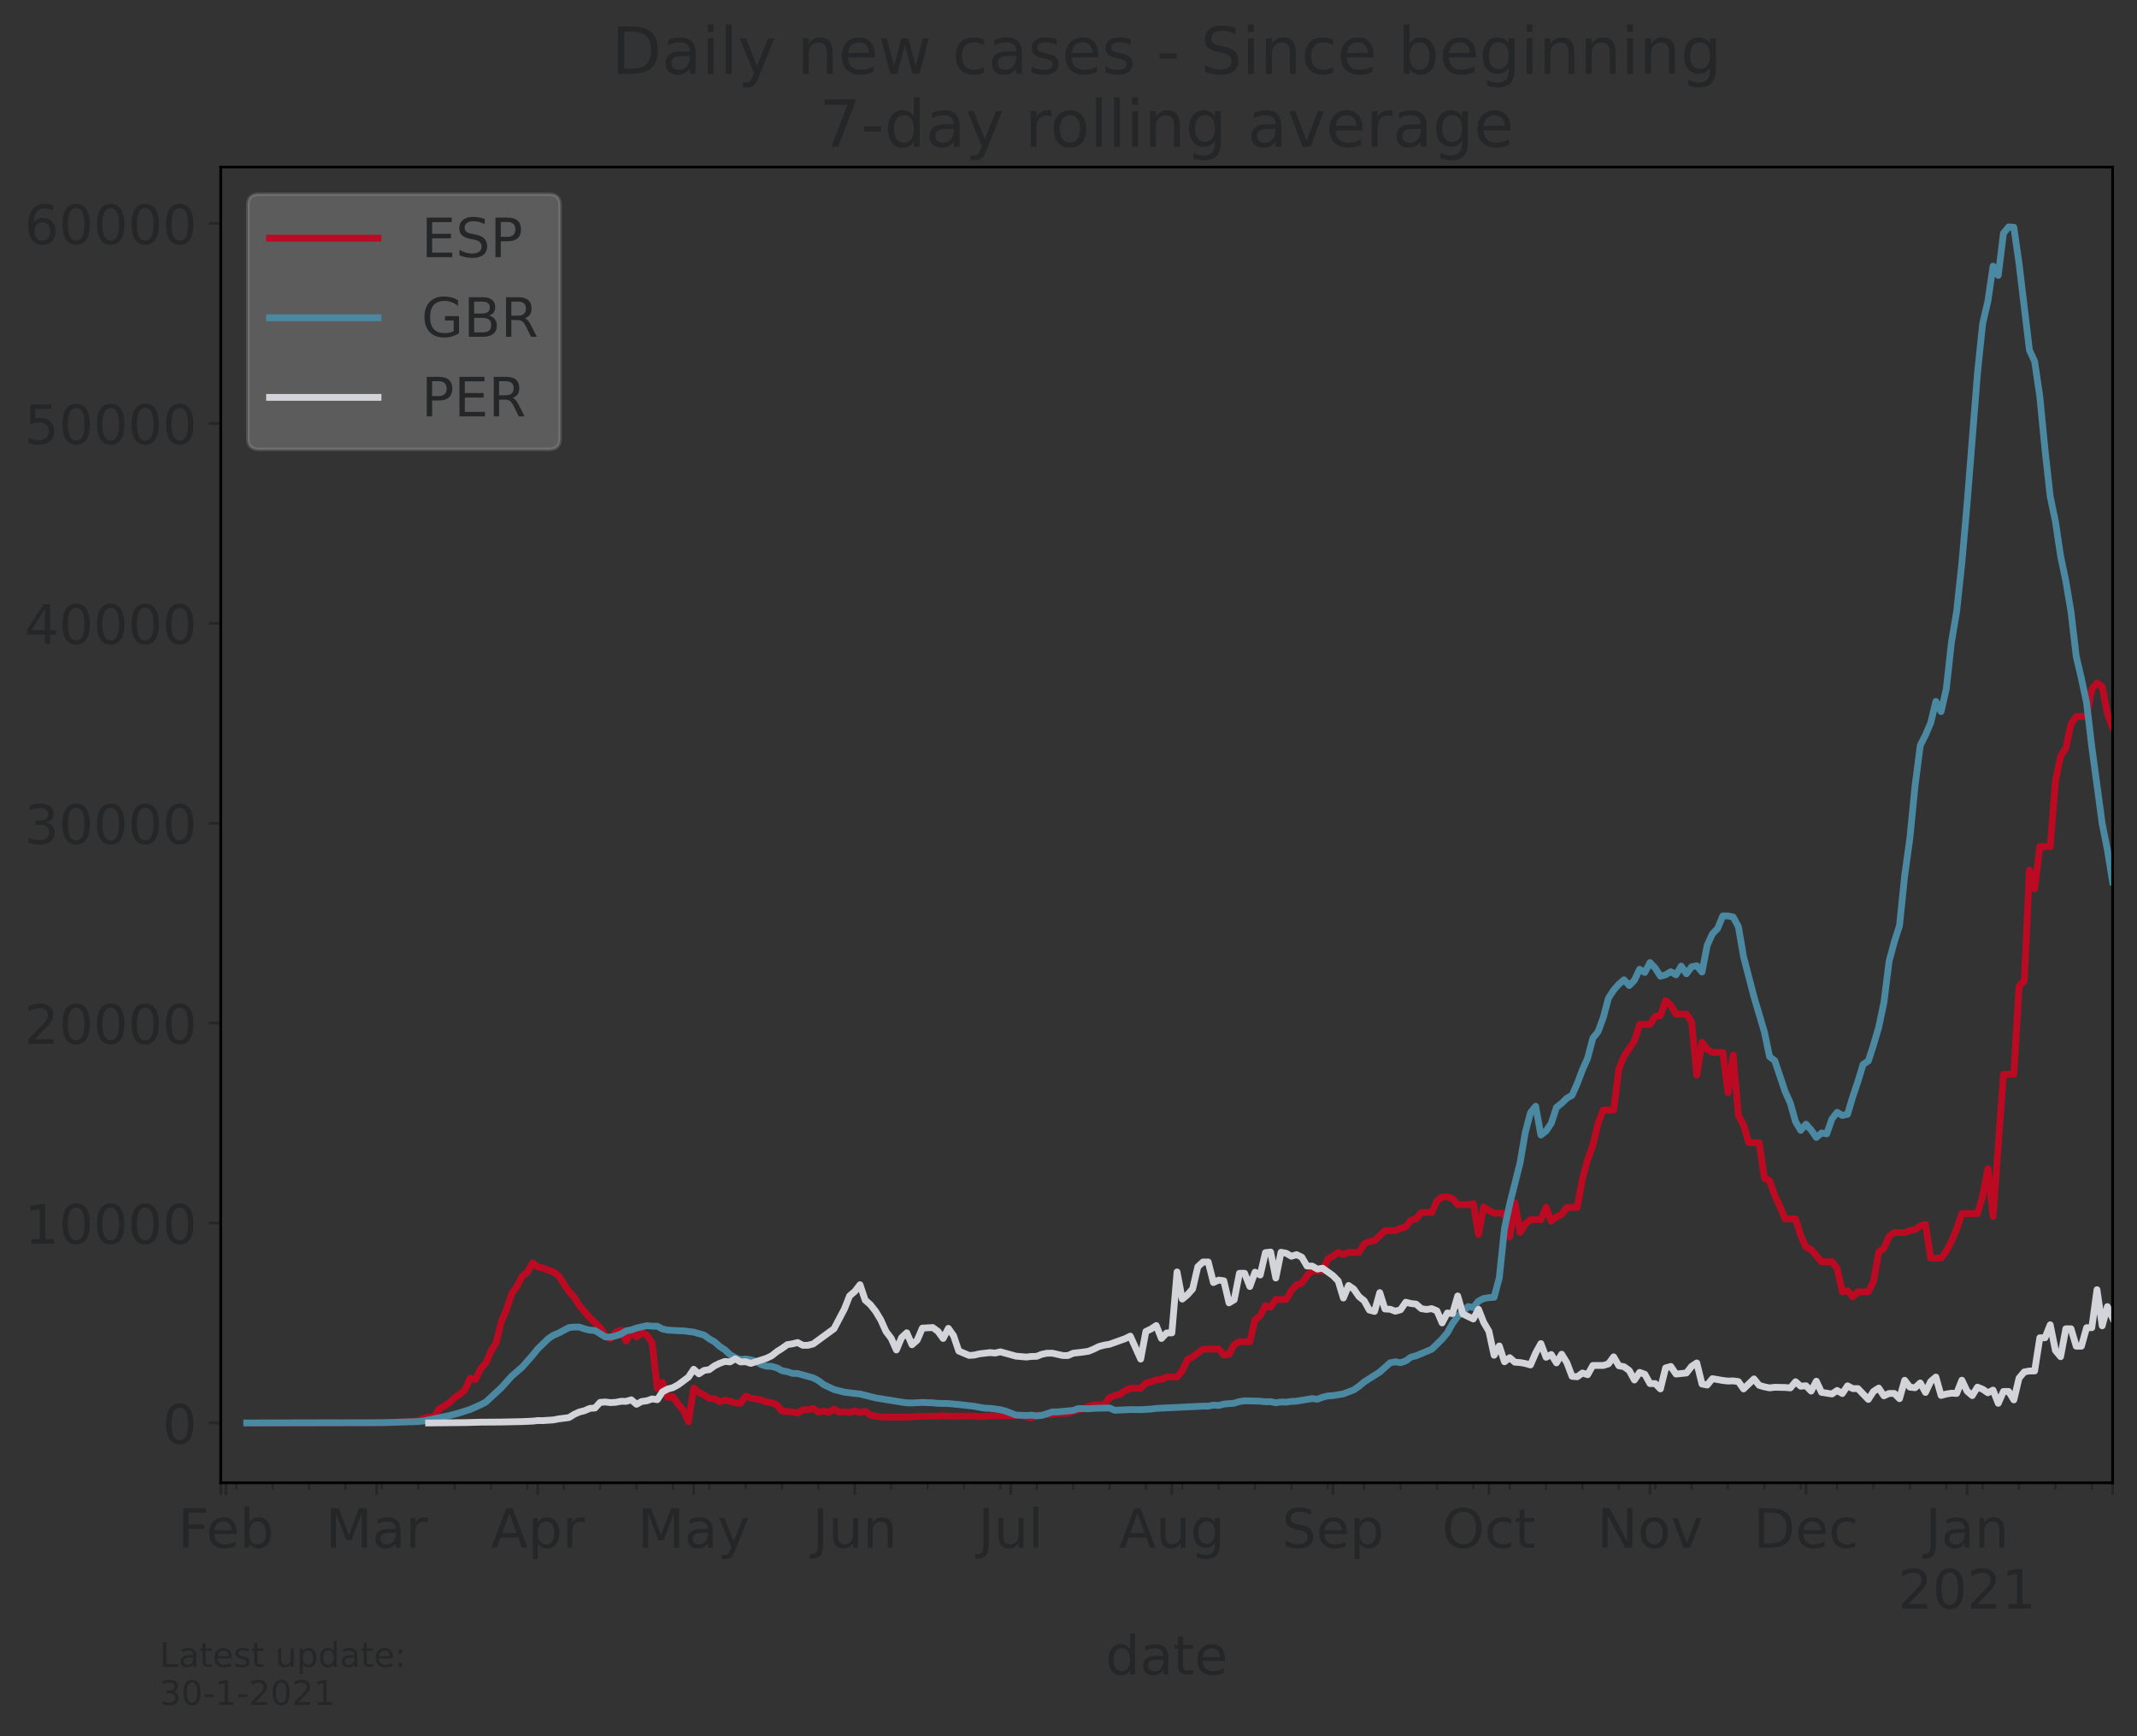 <?xml version="1.0" encoding="utf-8" standalone="no"?>
<!DOCTYPE svg PUBLIC "-//W3C//DTD SVG 1.1//EN"
  "http://www.w3.org/Graphics/SVG/1.1/DTD/svg11.dtd">
<!-- Created with matplotlib (https://matplotlib.org/) -->
<svg height="512.168pt" version="1.1" viewBox="0 0 630.3 512.168" width="630.3pt" xmlns="http://www.w3.org/2000/svg" xmlns:xlink="http://www.w3.org/1999/xlink">
 <rect x="0" y="0" width="630.3" height="512.168" fill="#333333" stroke="none"/>
 <defs>
  <style type="text/css">*{stroke-linecap:butt;stroke-linejoin:round;}</style>
 </defs>
 <g id="figure_1">
  <g id="patch_1">
   <path d="M 0 512.168 
L 630.3 512.168 
L 630.3 0 
L 0 0 
z
" style="fill:none;"/>
  </g>
  <g id="axes_1">
   <g id="patch_2">
    <path d="M 65.1 437.369 
L 623.1 437.369 
L 623.1 49.289 
L 65.1 49.289 
z
" style="fill:none;"/>
   </g>
   <g id="matplotlib.axis_1">
    <g id="xtick_1">
     <g id="line2d_1">
      <defs>
       <path d="M 0 0 
L 0 3.5 
" id="m42502acc46" style="stroke:#252627;stroke-width:0.8;"/>
      </defs>
      <g>
       <use style="fill:#252627;stroke:#252627;stroke-width:0.8;" x="65.1" xlink:href="#m42502acc46" y="437.369"/>
      </g>
     </g>
    </g>
    <g id="xtick_2">
     <g id="line2d_2">
      <g>
       <use style="fill:#252627;stroke:#252627;stroke-width:0.8;" x="66.633" xlink:href="#m42502acc46" y="437.369"/>
      </g>
     </g>
     <g id="text_1">
      <!-- Feb -->
      <g style="fill:#252627;" transform="translate(52.47 456.526)scale(0.16 -0.16)">
       <defs>
        <path d="M 9.812 72.906 
L 51.703 72.906 
L 51.703 64.594 
L 19.672 64.594 
L 19.672 43.109 
L 48.578 43.109 
L 48.578 34.812 
L 19.672 34.812 
L 19.672 0 
L 9.812 0 
z
" id="DejaVuSans-70"/>
        <path d="M 56.203 29.594 
L 56.203 25.203 
L 14.891 25.203 
Q 15.484 15.922 20.484 11.062 
Q 25.484 6.203 34.422 6.203 
Q 39.594 6.203 44.453 7.469 
Q 49.312 8.734 54.109 11.281 
L 54.109 2.781 
Q 49.266 0.734 44.188 -0.344 
Q 39.109 -1.422 33.891 -1.422 
Q 20.797 -1.422 13.156 6.188 
Q 5.516 13.812 5.516 26.812 
Q 5.516 40.234 12.766 48.109 
Q 20.016 56 32.328 56 
Q 43.359 56 49.781 48.891 
Q 56.203 41.797 56.203 29.594 
z
M 47.219 32.234 
Q 47.125 39.594 43.094 43.984 
Q 39.062 48.391 32.422 48.391 
Q 24.906 48.391 20.391 44.141 
Q 15.875 39.891 15.188 32.172 
z
" id="DejaVuSans-101"/>
        <path d="M 48.688 27.297 
Q 48.688 37.203 44.609 42.844 
Q 40.531 48.484 33.406 48.484 
Q 26.266 48.484 22.188 42.844 
Q 18.109 37.203 18.109 27.297 
Q 18.109 17.391 22.188 11.75 
Q 26.266 6.109 33.406 6.109 
Q 40.531 6.109 44.609 11.75 
Q 48.688 17.391 48.688 27.297 
z
M 18.109 46.391 
Q 20.953 51.266 25.266 53.625 
Q 29.594 56 35.594 56 
Q 45.562 56 51.781 48.094 
Q 58.016 40.188 58.016 27.297 
Q 58.016 14.406 51.781 6.484 
Q 45.562 -1.422 35.594 -1.422 
Q 29.594 -1.422 25.266 0.953 
Q 20.953 3.328 18.109 8.203 
L 18.109 0 
L 9.078 0 
L 9.078 75.984 
L 18.109 75.984 
z
" id="DejaVuSans-98"/>
       </defs>
       <use xlink:href="#DejaVuSans-70"/>
       <use x="52.02" xlink:href="#DejaVuSans-101"/>
       <use x="113.543" xlink:href="#DejaVuSans-98"/>
      </g>
     </g>
    </g>
    <g id="xtick_3">
     <g id="line2d_3">
      <g>
       <use style="fill:#252627;stroke:#252627;stroke-width:0.8;" x="111.089" xlink:href="#m42502acc46" y="437.369"/>
      </g>
     </g>
     <g id="text_2">
      <!-- Mar -->
      <g style="fill:#252627;" transform="translate(95.995 456.526)scale(0.16 -0.16)">
       <defs>
        <path d="M 9.812 72.906 
L 24.516 72.906 
L 43.109 23.297 
L 61.812 72.906 
L 76.516 72.906 
L 76.516 0 
L 66.891 0 
L 66.891 64.016 
L 48.094 14.016 
L 38.188 14.016 
L 19.391 64.016 
L 19.391 0 
L 9.812 0 
z
" id="DejaVuSans-77"/>
        <path d="M 34.281 27.484 
Q 23.391 27.484 19.188 25 
Q 14.984 22.516 14.984 16.5 
Q 14.984 11.719 18.141 8.906 
Q 21.297 6.109 26.703 6.109 
Q 34.188 6.109 38.703 11.406 
Q 43.219 16.703 43.219 25.484 
L 43.219 27.484 
z
M 52.203 31.203 
L 52.203 0 
L 43.219 0 
L 43.219 8.297 
Q 40.141 3.328 35.547 0.953 
Q 30.953 -1.422 24.312 -1.422 
Q 15.922 -1.422 10.953 3.297 
Q 6 8.016 6 15.922 
Q 6 25.141 12.172 29.828 
Q 18.359 34.516 30.609 34.516 
L 43.219 34.516 
L 43.219 35.406 
Q 43.219 41.609 39.141 45 
Q 35.062 48.391 27.688 48.391 
Q 23 48.391 18.547 47.266 
Q 14.109 46.141 10.016 43.891 
L 10.016 52.203 
Q 14.938 54.109 19.578 55.047 
Q 24.219 56 28.609 56 
Q 40.484 56 46.344 49.844 
Q 52.203 43.703 52.203 31.203 
z
" id="DejaVuSans-97"/>
        <path d="M 41.109 46.297 
Q 39.594 47.172 37.812 47.578 
Q 36.031 48 33.891 48 
Q 26.266 48 22.188 43.047 
Q 18.109 38.094 18.109 28.812 
L 18.109 0 
L 9.078 0 
L 9.078 54.688 
L 18.109 54.688 
L 18.109 46.188 
Q 20.953 51.172 25.484 53.578 
Q 30.031 56 36.531 56 
Q 37.453 56 38.578 55.875 
Q 39.703 55.766 41.062 55.516 
z
" id="DejaVuSans-114"/>
       </defs>
       <use xlink:href="#DejaVuSans-77"/>
       <use x="86.279" xlink:href="#DejaVuSans-97"/>
       <use x="147.559" xlink:href="#DejaVuSans-114"/>
      </g>
     </g>
    </g>
    <g id="xtick_4">
     <g id="line2d_4">
      <g>
       <use style="fill:#252627;stroke:#252627;stroke-width:0.8;" x="158.611" xlink:href="#m42502acc46" y="437.369"/>
      </g>
     </g>
     <g id="text_3">
      <!-- Apr -->
      <g style="fill:#252627;" transform="translate(144.771 456.526)scale(0.16 -0.16)">
       <defs>
        <path d="M 34.188 63.188 
L 20.797 26.906 
L 47.609 26.906 
z
M 28.609 72.906 
L 39.797 72.906 
L 67.578 0 
L 57.328 0 
L 50.688 18.703 
L 17.828 18.703 
L 11.188 0 
L 0.781 0 
z
" id="DejaVuSans-65"/>
        <path d="M 18.109 8.203 
L 18.109 -20.797 
L 9.078 -20.797 
L 9.078 54.688 
L 18.109 54.688 
L 18.109 46.391 
Q 20.953 51.266 25.266 53.625 
Q 29.594 56 35.594 56 
Q 45.562 56 51.781 48.094 
Q 58.016 40.188 58.016 27.297 
Q 58.016 14.406 51.781 6.484 
Q 45.562 -1.422 35.594 -1.422 
Q 29.594 -1.422 25.266 0.953 
Q 20.953 3.328 18.109 8.203 
z
M 48.688 27.297 
Q 48.688 37.203 44.609 42.844 
Q 40.531 48.484 33.406 48.484 
Q 26.266 48.484 22.188 42.844 
Q 18.109 37.203 18.109 27.297 
Q 18.109 17.391 22.188 11.75 
Q 26.266 6.109 33.406 6.109 
Q 40.531 6.109 44.609 11.75 
Q 48.688 17.391 48.688 27.297 
z
" id="DejaVuSans-112"/>
       </defs>
       <use xlink:href="#DejaVuSans-65"/>
       <use x="68.408" xlink:href="#DejaVuSans-112"/>
       <use x="131.885" xlink:href="#DejaVuSans-114"/>
      </g>
     </g>
    </g>
    <g id="xtick_5">
     <g id="line2d_5">
      <g>
       <use style="fill:#252627;stroke:#252627;stroke-width:0.8;" x="204.6" xlink:href="#m42502acc46" y="437.369"/>
      </g>
     </g>
     <g id="text_4">
      <!-- May -->
      <g style="fill:#252627;" transform="translate(188.06 456.526)scale(0.16 -0.16)">
       <defs>
        <path d="M 32.172 -5.078 
Q 28.375 -14.844 24.75 -17.812 
Q 21.141 -20.797 15.094 -20.797 
L 7.906 -20.797 
L 7.906 -13.281 
L 13.188 -13.281 
Q 16.891 -13.281 18.938 -11.516 
Q 21 -9.766 23.484 -3.219 
L 25.094 0.875 
L 2.984 54.688 
L 12.5 54.688 
L 29.594 11.922 
L 46.688 54.688 
L 56.203 54.688 
z
" id="DejaVuSans-121"/>
       </defs>
       <use xlink:href="#DejaVuSans-77"/>
       <use x="86.279" xlink:href="#DejaVuSans-97"/>
       <use x="147.559" xlink:href="#DejaVuSans-121"/>
      </g>
     </g>
    </g>
    <g id="xtick_6">
     <g id="line2d_6">
      <g>
       <use style="fill:#252627;stroke:#252627;stroke-width:0.8;" x="252.122" xlink:href="#m42502acc46" y="437.369"/>
      </g>
     </g>
     <g id="text_5">
      <!-- Jun -->
      <g style="fill:#252627;" transform="translate(239.622 456.526)scale(0.16 -0.16)">
       <defs>
        <path d="M 9.812 72.906 
L 19.672 72.906 
L 19.672 5.078 
Q 19.672 -8.109 14.672 -14.062 
Q 9.672 -20.016 -1.422 -20.016 
L -5.172 -20.016 
L -5.172 -11.719 
L -2.094 -11.719 
Q 4.438 -11.719 7.125 -8.047 
Q 9.812 -4.391 9.812 5.078 
z
" id="DejaVuSans-74"/>
        <path d="M 8.5 21.578 
L 8.5 54.688 
L 17.484 54.688 
L 17.484 21.922 
Q 17.484 14.156 20.5 10.266 
Q 23.531 6.391 29.594 6.391 
Q 36.859 6.391 41.078 11.031 
Q 45.312 15.672 45.312 23.688 
L 45.312 54.688 
L 54.297 54.688 
L 54.297 0 
L 45.312 0 
L 45.312 8.406 
Q 42.047 3.422 37.719 1 
Q 33.406 -1.422 27.688 -1.422 
Q 18.266 -1.422 13.375 4.438 
Q 8.5 10.297 8.5 21.578 
z
M 31.109 56 
z
" id="DejaVuSans-117"/>
        <path d="M 54.891 33.016 
L 54.891 0 
L 45.906 0 
L 45.906 32.719 
Q 45.906 40.484 42.875 44.328 
Q 39.844 48.188 33.797 48.188 
Q 26.516 48.188 22.312 43.547 
Q 18.109 38.922 18.109 30.906 
L 18.109 0 
L 9.078 0 
L 9.078 54.688 
L 18.109 54.688 
L 18.109 46.188 
Q 21.344 51.125 25.703 53.562 
Q 30.078 56 35.797 56 
Q 45.219 56 50.047 50.172 
Q 54.891 44.344 54.891 33.016 
z
" id="DejaVuSans-110"/>
       </defs>
       <use xlink:href="#DejaVuSans-74"/>
       <use x="29.492" xlink:href="#DejaVuSans-117"/>
       <use x="92.871" xlink:href="#DejaVuSans-110"/>
      </g>
     </g>
    </g>
    <g id="xtick_7">
     <g id="line2d_7">
      <g>
       <use style="fill:#252627;stroke:#252627;stroke-width:0.8;" x="298.111" xlink:href="#m42502acc46" y="437.369"/>
      </g>
     </g>
     <g id="text_6">
      <!-- Jul -->
      <g style="fill:#252627;" transform="translate(288.458 456.526)scale(0.16 -0.16)">
       <defs>
        <path d="M 9.422 75.984 
L 18.406 75.984 
L 18.406 0 
L 9.422 0 
z
" id="DejaVuSans-108"/>
       </defs>
       <use xlink:href="#DejaVuSans-74"/>
       <use x="29.492" xlink:href="#DejaVuSans-117"/>
       <use x="92.871" xlink:href="#DejaVuSans-108"/>
      </g>
     </g>
    </g>
    <g id="xtick_8">
     <g id="line2d_8">
      <g>
       <use style="fill:#252627;stroke:#252627;stroke-width:0.8;" x="345.633" xlink:href="#m42502acc46" y="437.369"/>
      </g>
     </g>
     <g id="text_7">
      <!-- Aug -->
      <g style="fill:#252627;" transform="translate(330.012 456.526)scale(0.16 -0.16)">
       <defs>
        <path d="M 45.406 27.984 
Q 45.406 37.75 41.375 43.109 
Q 37.359 48.484 30.078 48.484 
Q 22.859 48.484 18.828 43.109 
Q 14.797 37.75 14.797 27.984 
Q 14.797 18.266 18.828 12.891 
Q 22.859 7.516 30.078 7.516 
Q 37.359 7.516 41.375 12.891 
Q 45.406 18.266 45.406 27.984 
z
M 54.391 6.781 
Q 54.391 -7.172 48.188 -13.984 
Q 42 -20.797 29.203 -20.797 
Q 24.469 -20.797 20.266 -20.094 
Q 16.062 -19.391 12.109 -17.922 
L 12.109 -9.188 
Q 16.062 -11.328 19.922 -12.344 
Q 23.781 -13.375 27.781 -13.375 
Q 36.625 -13.375 41.016 -8.766 
Q 45.406 -4.156 45.406 5.172 
L 45.406 9.625 
Q 42.625 4.781 38.281 2.391 
Q 33.938 0 27.875 0 
Q 17.828 0 11.672 7.656 
Q 5.516 15.328 5.516 27.984 
Q 5.516 40.672 11.672 48.328 
Q 17.828 56 27.875 56 
Q 33.938 56 38.281 53.609 
Q 42.625 51.219 45.406 46.391 
L 45.406 54.688 
L 54.391 54.688 
z
" id="DejaVuSans-103"/>
       </defs>
       <use xlink:href="#DejaVuSans-65"/>
       <use x="68.408" xlink:href="#DejaVuSans-117"/>
       <use x="131.787" xlink:href="#DejaVuSans-103"/>
      </g>
     </g>
    </g>
    <g id="xtick_9">
     <g id="line2d_9">
      <g>
       <use style="fill:#252627;stroke:#252627;stroke-width:0.8;" x="393.155" xlink:href="#m42502acc46" y="437.369"/>
      </g>
     </g>
     <g id="text_8">
      <!-- Sep -->
      <g style="fill:#252627;" transform="translate(378.075 456.526)scale(0.16 -0.16)">
       <defs>
        <path d="M 53.516 70.516 
L 53.516 60.891 
Q 47.906 63.578 42.922 64.891 
Q 37.938 66.219 33.297 66.219 
Q 25.25 66.219 20.875 63.094 
Q 16.5 59.969 16.5 54.203 
Q 16.5 49.359 19.406 46.891 
Q 22.312 44.438 30.422 42.922 
L 36.375 41.703 
Q 47.406 39.594 52.656 34.297 
Q 57.906 29 57.906 20.125 
Q 57.906 9.516 50.797 4.047 
Q 43.703 -1.422 29.984 -1.422 
Q 24.812 -1.422 18.969 -0.25 
Q 13.141 0.922 6.891 3.219 
L 6.891 13.375 
Q 12.891 10.016 18.656 8.297 
Q 24.422 6.594 29.984 6.594 
Q 38.422 6.594 43.016 9.906 
Q 47.609 13.234 47.609 19.391 
Q 47.609 24.75 44.312 27.781 
Q 41.016 30.812 33.5 32.328 
L 27.484 33.5 
Q 16.453 35.688 11.516 40.375 
Q 6.594 45.062 6.594 53.422 
Q 6.594 63.094 13.406 68.656 
Q 20.219 74.219 32.172 74.219 
Q 37.312 74.219 42.625 73.281 
Q 47.953 72.359 53.516 70.516 
z
" id="DejaVuSans-83"/>
       </defs>
       <use xlink:href="#DejaVuSans-83"/>
       <use x="63.477" xlink:href="#DejaVuSans-101"/>
       <use x="125" xlink:href="#DejaVuSans-112"/>
      </g>
     </g>
    </g>
    <g id="xtick_10">
     <g id="line2d_10">
      <g>
       <use style="fill:#252627;stroke:#252627;stroke-width:0.8;" x="439.144" xlink:href="#m42502acc46" y="437.369"/>
      </g>
     </g>
     <g id="text_9">
      <!-- Oct -->
      <g style="fill:#252627;" transform="translate(425.311 456.526)scale(0.16 -0.16)">
       <defs>
        <path d="M 39.406 66.219 
Q 28.656 66.219 22.328 58.203 
Q 16.016 50.203 16.016 36.375 
Q 16.016 22.609 22.328 14.594 
Q 28.656 6.594 39.406 6.594 
Q 50.141 6.594 56.422 14.594 
Q 62.703 22.609 62.703 36.375 
Q 62.703 50.203 56.422 58.203 
Q 50.141 66.219 39.406 66.219 
z
M 39.406 74.219 
Q 54.734 74.219 63.906 63.938 
Q 73.094 53.656 73.094 36.375 
Q 73.094 19.141 63.906 8.859 
Q 54.734 -1.422 39.406 -1.422 
Q 24.031 -1.422 14.812 8.828 
Q 5.609 19.094 5.609 36.375 
Q 5.609 53.656 14.812 63.938 
Q 24.031 74.219 39.406 74.219 
z
" id="DejaVuSans-79"/>
        <path d="M 48.781 52.594 
L 48.781 44.188 
Q 44.969 46.297 41.141 47.344 
Q 37.312 48.391 33.406 48.391 
Q 24.656 48.391 19.812 42.844 
Q 14.984 37.312 14.984 27.297 
Q 14.984 17.281 19.812 11.734 
Q 24.656 6.203 33.406 6.203 
Q 37.312 6.203 41.141 7.25 
Q 44.969 8.297 48.781 10.406 
L 48.781 2.094 
Q 45.016 0.344 40.984 -0.531 
Q 36.969 -1.422 32.422 -1.422 
Q 20.062 -1.422 12.781 6.344 
Q 5.516 14.109 5.516 27.297 
Q 5.516 40.672 12.859 48.328 
Q 20.219 56 33.016 56 
Q 37.156 56 41.109 55.141 
Q 45.062 54.297 48.781 52.594 
z
" id="DejaVuSans-99"/>
        <path d="M 18.312 70.219 
L 18.312 54.688 
L 36.812 54.688 
L 36.812 47.703 
L 18.312 47.703 
L 18.312 18.016 
Q 18.312 11.328 20.141 9.422 
Q 21.969 7.516 27.594 7.516 
L 36.812 7.516 
L 36.812 0 
L 27.594 0 
Q 17.188 0 13.234 3.875 
Q 9.281 7.766 9.281 18.016 
L 9.281 47.703 
L 2.688 47.703 
L 2.688 54.688 
L 9.281 54.688 
L 9.281 70.219 
z
" id="DejaVuSans-116"/>
       </defs>
       <use xlink:href="#DejaVuSans-79"/>
       <use x="78.711" xlink:href="#DejaVuSans-99"/>
       <use x="133.691" xlink:href="#DejaVuSans-116"/>
      </g>
     </g>
    </g>
    <g id="xtick_11">
     <g id="line2d_11">
      <g>
       <use style="fill:#252627;stroke:#252627;stroke-width:0.8;" x="486.666" xlink:href="#m42502acc46" y="437.369"/>
      </g>
     </g>
     <g id="text_10">
      <!-- Nov -->
      <g style="fill:#252627;" transform="translate(471.051 456.526)scale(0.16 -0.16)">
       <defs>
        <path d="M 9.812 72.906 
L 23.094 72.906 
L 55.422 11.922 
L 55.422 72.906 
L 64.984 72.906 
L 64.984 0 
L 51.703 0 
L 19.391 60.984 
L 19.391 0 
L 9.812 0 
z
" id="DejaVuSans-78"/>
        <path d="M 30.609 48.391 
Q 23.391 48.391 19.188 42.75 
Q 14.984 37.109 14.984 27.297 
Q 14.984 17.484 19.156 11.844 
Q 23.344 6.203 30.609 6.203 
Q 37.797 6.203 41.984 11.859 
Q 46.188 17.531 46.188 27.297 
Q 46.188 37.016 41.984 42.703 
Q 37.797 48.391 30.609 48.391 
z
M 30.609 56 
Q 42.328 56 49.016 48.375 
Q 55.719 40.766 55.719 27.297 
Q 55.719 13.875 49.016 6.219 
Q 42.328 -1.422 30.609 -1.422 
Q 18.844 -1.422 12.172 6.219 
Q 5.516 13.875 5.516 27.297 
Q 5.516 40.766 12.172 48.375 
Q 18.844 56 30.609 56 
z
" id="DejaVuSans-111"/>
        <path d="M 2.984 54.688 
L 12.5 54.688 
L 29.594 8.797 
L 46.688 54.688 
L 56.203 54.688 
L 35.688 0 
L 23.484 0 
z
" id="DejaVuSans-118"/>
       </defs>
       <use xlink:href="#DejaVuSans-78"/>
       <use x="74.805" xlink:href="#DejaVuSans-111"/>
       <use x="135.986" xlink:href="#DejaVuSans-118"/>
      </g>
     </g>
    </g>
    <g id="xtick_12">
     <g id="line2d_12">
      <g>
       <use style="fill:#252627;stroke:#252627;stroke-width:0.8;" x="532.655" xlink:href="#m42502acc46" y="437.369"/>
      </g>
     </g>
     <g id="text_11">
      <!-- Dec -->
      <g style="fill:#252627;" transform="translate(517.174 456.526)scale(0.16 -0.16)">
       <defs>
        <path d="M 19.672 64.797 
L 19.672 8.109 
L 31.594 8.109 
Q 46.688 8.109 53.688 14.938 
Q 60.688 21.781 60.688 36.531 
Q 60.688 51.172 53.688 57.984 
Q 46.688 64.797 31.594 64.797 
z
M 9.812 72.906 
L 30.078 72.906 
Q 51.266 72.906 61.172 64.094 
Q 71.094 55.281 71.094 36.531 
Q 71.094 17.672 61.125 8.828 
Q 51.172 0 30.078 0 
L 9.812 0 
z
" id="DejaVuSans-68"/>
       </defs>
       <use xlink:href="#DejaVuSans-68"/>
       <use x="77.002" xlink:href="#DejaVuSans-101"/>
       <use x="138.525" xlink:href="#DejaVuSans-99"/>
      </g>
     </g>
    </g>
    <g id="xtick_13">
     <g id="line2d_13">
      <g>
       <use style="fill:#252627;stroke:#252627;stroke-width:0.8;" x="580.177" xlink:href="#m42502acc46" y="437.369"/>
      </g>
     </g>
     <g id="text_12">
      <!-- Jan -->
      <g style="fill:#252627;" transform="translate(567.844 456.526)scale(0.16 -0.16)">
       <use xlink:href="#DejaVuSans-74"/>
       <use x="29.492" xlink:href="#DejaVuSans-97"/>
       <use x="90.771" xlink:href="#DejaVuSans-110"/>
      </g>
      <!-- 2021 -->
      <g style="fill:#252627;" transform="translate(559.817 474.443)scale(0.16 -0.16)">
       <defs>
        <path d="M 19.188 8.297 
L 53.609 8.297 
L 53.609 0 
L 7.328 0 
L 7.328 8.297 
Q 12.938 14.109 22.625 23.891 
Q 32.328 33.688 34.812 36.531 
Q 39.547 41.844 41.422 45.531 
Q 43.312 49.219 43.312 52.781 
Q 43.312 58.594 39.234 62.25 
Q 35.156 65.922 28.609 65.922 
Q 23.969 65.922 18.812 64.312 
Q 13.672 62.703 7.812 59.422 
L 7.812 69.391 
Q 13.766 71.781 18.938 73 
Q 24.125 74.219 28.422 74.219 
Q 39.75 74.219 46.484 68.547 
Q 53.219 62.891 53.219 53.422 
Q 53.219 48.922 51.531 44.891 
Q 49.859 40.875 45.406 35.406 
Q 44.188 33.984 37.641 27.219 
Q 31.109 20.453 19.188 8.297 
z
" id="DejaVuSans-50"/>
        <path d="M 31.781 66.406 
Q 24.172 66.406 20.328 58.906 
Q 16.5 51.422 16.5 36.375 
Q 16.5 21.391 20.328 13.891 
Q 24.172 6.391 31.781 6.391 
Q 39.453 6.391 43.281 13.891 
Q 47.125 21.391 47.125 36.375 
Q 47.125 51.422 43.281 58.906 
Q 39.453 66.406 31.781 66.406 
z
M 31.781 74.219 
Q 44.047 74.219 50.516 64.516 
Q 56.984 54.828 56.984 36.375 
Q 56.984 17.969 50.516 8.266 
Q 44.047 -1.422 31.781 -1.422 
Q 19.531 -1.422 13.062 8.266 
Q 6.594 17.969 6.594 36.375 
Q 6.594 54.828 13.062 64.516 
Q 19.531 74.219 31.781 74.219 
z
" id="DejaVuSans-48"/>
        <path d="M 12.406 8.297 
L 28.516 8.297 
L 28.516 63.922 
L 10.984 60.406 
L 10.984 69.391 
L 28.422 72.906 
L 38.281 72.906 
L 38.281 8.297 
L 54.391 8.297 
L 54.391 0 
L 12.406 0 
z
" id="DejaVuSans-49"/>
       </defs>
       <use xlink:href="#DejaVuSans-50"/>
       <use x="63.623" xlink:href="#DejaVuSans-48"/>
       <use x="127.246" xlink:href="#DejaVuSans-50"/>
       <use x="190.869" xlink:href="#DejaVuSans-49"/>
      </g>
     </g>
    </g>
    <g id="xtick_14">
     <g id="line2d_14">
      <g>
       <use style="fill:#252627;stroke:#252627;stroke-width:0.8;" x="623.1" xlink:href="#m42502acc46" y="437.369"/>
      </g>
     </g>
    </g>
    <g id="xtick_15">
     <g id="line2d_15">
      <defs>
       <path d="M 0 0 
L 0 2 
" id="meb768e9553" style="stroke:#252627;stroke-width:0.6;"/>
      </defs>
      <g>
       <use style="fill:#252627;stroke:#252627;stroke-width:0.6;" x="69.699" xlink:href="#meb768e9553" y="437.369"/>
      </g>
     </g>
    </g>
    <g id="xtick_16">
     <g id="line2d_16">
      <g>
       <use style="fill:#252627;stroke:#252627;stroke-width:0.6;" x="80.43" xlink:href="#meb768e9553" y="437.369"/>
      </g>
     </g>
    </g>
    <g id="xtick_17">
     <g id="line2d_17">
      <g>
       <use style="fill:#252627;stroke:#252627;stroke-width:0.6;" x="91.16" xlink:href="#meb768e9553" y="437.369"/>
      </g>
     </g>
    </g>
    <g id="xtick_18">
     <g id="line2d_18">
      <g>
       <use style="fill:#252627;stroke:#252627;stroke-width:0.6;" x="101.891" xlink:href="#meb768e9553" y="437.369"/>
      </g>
     </g>
    </g>
    <g id="xtick_19">
     <g id="line2d_19">
      <g>
       <use style="fill:#252627;stroke:#252627;stroke-width:0.6;" x="112.622" xlink:href="#meb768e9553" y="437.369"/>
      </g>
     </g>
    </g>
    <g id="xtick_20">
     <g id="line2d_20">
      <g>
       <use style="fill:#252627;stroke:#252627;stroke-width:0.6;" x="123.353" xlink:href="#meb768e9553" y="437.369"/>
      </g>
     </g>
    </g>
    <g id="xtick_21">
     <g id="line2d_21">
      <g>
       <use style="fill:#252627;stroke:#252627;stroke-width:0.6;" x="134.084" xlink:href="#meb768e9553" y="437.369"/>
      </g>
     </g>
    </g>
    <g id="xtick_22">
     <g id="line2d_22">
      <g>
       <use style="fill:#252627;stroke:#252627;stroke-width:0.6;" x="144.814" xlink:href="#meb768e9553" y="437.369"/>
      </g>
     </g>
    </g>
    <g id="xtick_23">
     <g id="line2d_23">
      <g>
       <use style="fill:#252627;stroke:#252627;stroke-width:0.6;" x="155.545" xlink:href="#meb768e9553" y="437.369"/>
      </g>
     </g>
    </g>
    <g id="xtick_24">
     <g id="line2d_24">
      <g>
       <use style="fill:#252627;stroke:#252627;stroke-width:0.6;" x="166.276" xlink:href="#meb768e9553" y="437.369"/>
      </g>
     </g>
    </g>
    <g id="xtick_25">
     <g id="line2d_25">
      <g>
       <use style="fill:#252627;stroke:#252627;stroke-width:0.6;" x="177.007" xlink:href="#meb768e9553" y="437.369"/>
      </g>
     </g>
    </g>
    <g id="xtick_26">
     <g id="line2d_26">
      <g>
       <use style="fill:#252627;stroke:#252627;stroke-width:0.6;" x="187.737" xlink:href="#meb768e9553" y="437.369"/>
      </g>
     </g>
    </g>
    <g id="xtick_27">
     <g id="line2d_27">
      <g>
       <use style="fill:#252627;stroke:#252627;stroke-width:0.6;" x="198.468" xlink:href="#meb768e9553" y="437.369"/>
      </g>
     </g>
    </g>
    <g id="xtick_28">
     <g id="line2d_28">
      <g>
       <use style="fill:#252627;stroke:#252627;stroke-width:0.6;" x="209.199" xlink:href="#meb768e9553" y="437.369"/>
      </g>
     </g>
    </g>
    <g id="xtick_29">
     <g id="line2d_29">
      <g>
       <use style="fill:#252627;stroke:#252627;stroke-width:0.6;" x="219.93" xlink:href="#meb768e9553" y="437.369"/>
      </g>
     </g>
    </g>
    <g id="xtick_30">
     <g id="line2d_30">
      <g>
       <use style="fill:#252627;stroke:#252627;stroke-width:0.6;" x="230.66" xlink:href="#meb768e9553" y="437.369"/>
      </g>
     </g>
    </g>
    <g id="xtick_31">
     <g id="line2d_31">
      <g>
       <use style="fill:#252627;stroke:#252627;stroke-width:0.6;" x="241.391" xlink:href="#meb768e9553" y="437.369"/>
      </g>
     </g>
    </g>
    <g id="xtick_32">
     <g id="line2d_32">
      <g>
       <use style="fill:#252627;stroke:#252627;stroke-width:0.6;" x="262.853" xlink:href="#meb768e9553" y="437.369"/>
      </g>
     </g>
    </g>
    <g id="xtick_33">
     <g id="line2d_33">
      <g>
       <use style="fill:#252627;stroke:#252627;stroke-width:0.6;" x="273.584" xlink:href="#meb768e9553" y="437.369"/>
      </g>
     </g>
    </g>
    <g id="xtick_34">
     <g id="line2d_34">
      <g>
       <use style="fill:#252627;stroke:#252627;stroke-width:0.6;" x="284.314" xlink:href="#meb768e9553" y="437.369"/>
      </g>
     </g>
    </g>
    <g id="xtick_35">
     <g id="line2d_35">
      <g>
       <use style="fill:#252627;stroke:#252627;stroke-width:0.6;" x="295.045" xlink:href="#meb768e9553" y="437.369"/>
      </g>
     </g>
    </g>
    <g id="xtick_36">
     <g id="line2d_36">
      <g>
       <use style="fill:#252627;stroke:#252627;stroke-width:0.6;" x="305.776" xlink:href="#meb768e9553" y="437.369"/>
      </g>
     </g>
    </g>
    <g id="xtick_37">
     <g id="line2d_37">
      <g>
       <use style="fill:#252627;stroke:#252627;stroke-width:0.6;" x="316.507" xlink:href="#meb768e9553" y="437.369"/>
      </g>
     </g>
    </g>
    <g id="xtick_38">
     <g id="line2d_38">
      <g>
       <use style="fill:#252627;stroke:#252627;stroke-width:0.6;" x="327.237" xlink:href="#meb768e9553" y="437.369"/>
      </g>
     </g>
    </g>
    <g id="xtick_39">
     <g id="line2d_39">
      <g>
       <use style="fill:#252627;stroke:#252627;stroke-width:0.6;" x="337.968" xlink:href="#meb768e9553" y="437.369"/>
      </g>
     </g>
    </g>
    <g id="xtick_40">
     <g id="line2d_40">
      <g>
       <use style="fill:#252627;stroke:#252627;stroke-width:0.6;" x="348.699" xlink:href="#meb768e9553" y="437.369"/>
      </g>
     </g>
    </g>
    <g id="xtick_41">
     <g id="line2d_41">
      <g>
       <use style="fill:#252627;stroke:#252627;stroke-width:0.6;" x="359.43" xlink:href="#meb768e9553" y="437.369"/>
      </g>
     </g>
    </g>
    <g id="xtick_42">
     <g id="line2d_42">
      <g>
       <use style="fill:#252627;stroke:#252627;stroke-width:0.6;" x="370.16" xlink:href="#meb768e9553" y="437.369"/>
      </g>
     </g>
    </g>
    <g id="xtick_43">
     <g id="line2d_43">
      <g>
       <use style="fill:#252627;stroke:#252627;stroke-width:0.6;" x="380.891" xlink:href="#meb768e9553" y="437.369"/>
      </g>
     </g>
    </g>
    <g id="xtick_44">
     <g id="line2d_44">
      <g>
       <use style="fill:#252627;stroke:#252627;stroke-width:0.6;" x="391.622" xlink:href="#meb768e9553" y="437.369"/>
      </g>
     </g>
    </g>
    <g id="xtick_45">
     <g id="line2d_45">
      <g>
       <use style="fill:#252627;stroke:#252627;stroke-width:0.6;" x="402.353" xlink:href="#meb768e9553" y="437.369"/>
      </g>
     </g>
    </g>
    <g id="xtick_46">
     <g id="line2d_46">
      <g>
       <use style="fill:#252627;stroke:#252627;stroke-width:0.6;" x="413.084" xlink:href="#meb768e9553" y="437.369"/>
      </g>
     </g>
    </g>
    <g id="xtick_47">
     <g id="line2d_47">
      <g>
       <use style="fill:#252627;stroke:#252627;stroke-width:0.6;" x="423.814" xlink:href="#meb768e9553" y="437.369"/>
      </g>
     </g>
    </g>
    <g id="xtick_48">
     <g id="line2d_48">
      <g>
       <use style="fill:#252627;stroke:#252627;stroke-width:0.6;" x="434.545" xlink:href="#meb768e9553" y="437.369"/>
      </g>
     </g>
    </g>
    <g id="xtick_49">
     <g id="line2d_49">
      <g>
       <use style="fill:#252627;stroke:#252627;stroke-width:0.6;" x="445.276" xlink:href="#meb768e9553" y="437.369"/>
      </g>
     </g>
    </g>
    <g id="xtick_50">
     <g id="line2d_50">
      <g>
       <use style="fill:#252627;stroke:#252627;stroke-width:0.6;" x="456.007" xlink:href="#meb768e9553" y="437.369"/>
      </g>
     </g>
    </g>
    <g id="xtick_51">
     <g id="line2d_51">
      <g>
       <use style="fill:#252627;stroke:#252627;stroke-width:0.6;" x="466.737" xlink:href="#meb768e9553" y="437.369"/>
      </g>
     </g>
    </g>
    <g id="xtick_52">
     <g id="line2d_52">
      <g>
       <use style="fill:#252627;stroke:#252627;stroke-width:0.6;" x="477.468" xlink:href="#meb768e9553" y="437.369"/>
      </g>
     </g>
    </g>
    <g id="xtick_53">
     <g id="line2d_53">
      <g>
       <use style="fill:#252627;stroke:#252627;stroke-width:0.6;" x="488.199" xlink:href="#meb768e9553" y="437.369"/>
      </g>
     </g>
    </g>
    <g id="xtick_54">
     <g id="line2d_54">
      <g>
       <use style="fill:#252627;stroke:#252627;stroke-width:0.6;" x="498.93" xlink:href="#meb768e9553" y="437.369"/>
      </g>
     </g>
    </g>
    <g id="xtick_55">
     <g id="line2d_55">
      <g>
       <use style="fill:#252627;stroke:#252627;stroke-width:0.6;" x="509.66" xlink:href="#meb768e9553" y="437.369"/>
      </g>
     </g>
    </g>
    <g id="xtick_56">
     <g id="line2d_56">
      <g>
       <use style="fill:#252627;stroke:#252627;stroke-width:0.6;" x="520.391" xlink:href="#meb768e9553" y="437.369"/>
      </g>
     </g>
    </g>
    <g id="xtick_57">
     <g id="line2d_57">
      <g>
       <use style="fill:#252627;stroke:#252627;stroke-width:0.6;" x="531.122" xlink:href="#meb768e9553" y="437.369"/>
      </g>
     </g>
    </g>
    <g id="xtick_58">
     <g id="line2d_58">
      <g>
       <use style="fill:#252627;stroke:#252627;stroke-width:0.6;" x="541.853" xlink:href="#meb768e9553" y="437.369"/>
      </g>
     </g>
    </g>
    <g id="xtick_59">
     <g id="line2d_59">
      <g>
       <use style="fill:#252627;stroke:#252627;stroke-width:0.6;" x="552.584" xlink:href="#meb768e9553" y="437.369"/>
      </g>
     </g>
    </g>
    <g id="xtick_60">
     <g id="line2d_60">
      <g>
       <use style="fill:#252627;stroke:#252627;stroke-width:0.6;" x="563.314" xlink:href="#meb768e9553" y="437.369"/>
      </g>
     </g>
    </g>
    <g id="xtick_61">
     <g id="line2d_61">
      <g>
       <use style="fill:#252627;stroke:#252627;stroke-width:0.6;" x="574.045" xlink:href="#meb768e9553" y="437.369"/>
      </g>
     </g>
    </g>
    <g id="xtick_62">
     <g id="line2d_62">
      <g>
       <use style="fill:#252627;stroke:#252627;stroke-width:0.6;" x="584.776" xlink:href="#meb768e9553" y="437.369"/>
      </g>
     </g>
    </g>
    <g id="xtick_63">
     <g id="line2d_63">
      <g>
       <use style="fill:#252627;stroke:#252627;stroke-width:0.6;" x="595.507" xlink:href="#meb768e9553" y="437.369"/>
      </g>
     </g>
    </g>
    <g id="xtick_64">
     <g id="line2d_64">
      <g>
       <use style="fill:#252627;stroke:#252627;stroke-width:0.6;" x="606.237" xlink:href="#meb768e9553" y="437.369"/>
      </g>
     </g>
    </g>
    <g id="xtick_65">
     <g id="line2d_65">
      <g>
       <use style="fill:#252627;stroke:#252627;stroke-width:0.6;" x="616.968" xlink:href="#meb768e9553" y="437.369"/>
      </g>
     </g>
    </g>
    <g id="text_13">
     <!-- date -->
     <g style="fill:#252627;" transform="translate(326.06 493.928)scale(0.16 -0.16)">
      <defs>
       <path d="M 45.406 46.391 
L 45.406 75.984 
L 54.391 75.984 
L 54.391 0 
L 45.406 0 
L 45.406 8.203 
Q 42.578 3.328 38.25 0.953 
Q 33.938 -1.422 27.875 -1.422 
Q 17.969 -1.422 11.734 6.484 
Q 5.516 14.406 5.516 27.297 
Q 5.516 40.188 11.734 48.094 
Q 17.969 56 27.875 56 
Q 33.938 56 38.25 53.625 
Q 42.578 51.266 45.406 46.391 
z
M 14.797 27.297 
Q 14.797 17.391 18.875 11.75 
Q 22.953 6.109 30.078 6.109 
Q 37.203 6.109 41.297 11.75 
Q 45.406 17.391 45.406 27.297 
Q 45.406 37.203 41.297 42.844 
Q 37.203 48.484 30.078 48.484 
Q 22.953 48.484 18.875 42.844 
Q 14.797 37.203 14.797 27.297 
z
" id="DejaVuSans-100"/>
      </defs>
      <use xlink:href="#DejaVuSans-100"/>
      <use x="63.477" xlink:href="#DejaVuSans-97"/>
      <use x="124.756" xlink:href="#DejaVuSans-116"/>
      <use x="163.965" xlink:href="#DejaVuSans-101"/>
     </g>
    </g>
   </g>
   <g id="matplotlib.axis_2">
    <g id="ytick_1">
     <g id="line2d_66">
      <defs>
       <path d="M 0 0 
L -3.5 0 
" id="m03d29a4114" style="stroke:#252627;stroke-width:0.8;"/>
      </defs>
      <g>
       <use style="fill:#252627;stroke:#252627;stroke-width:0.8;" x="65.1" xlink:href="#m03d29a4114" y="419.729"/>
      </g>
     </g>
     <g id="text_14">
      <!-- 0 -->
      <g style="fill:#252627;" transform="translate(47.92 425.808)scale(0.16 -0.16)">
       <use xlink:href="#DejaVuSans-48"/>
      </g>
     </g>
    </g>
    <g id="ytick_2">
     <g id="line2d_67">
      <g>
       <use style="fill:#252627;stroke:#252627;stroke-width:0.8;" x="65.1" xlink:href="#m03d29a4114" y="360.76"/>
      </g>
     </g>
     <g id="text_15">
      <!-- 10000 -->
      <g style="fill:#252627;" transform="translate(7.2 366.839)scale(0.16 -0.16)">
       <use xlink:href="#DejaVuSans-49"/>
       <use x="63.623" xlink:href="#DejaVuSans-48"/>
       <use x="127.246" xlink:href="#DejaVuSans-48"/>
       <use x="190.869" xlink:href="#DejaVuSans-48"/>
       <use x="254.492" xlink:href="#DejaVuSans-48"/>
      </g>
     </g>
    </g>
    <g id="ytick_3">
     <g id="line2d_68">
      <g>
       <use style="fill:#252627;stroke:#252627;stroke-width:0.8;" x="65.1" xlink:href="#m03d29a4114" y="301.792"/>
      </g>
     </g>
     <g id="text_16">
      <!-- 20000 -->
      <g style="fill:#252627;" transform="translate(7.2 307.871)scale(0.16 -0.16)">
       <use xlink:href="#DejaVuSans-50"/>
       <use x="63.623" xlink:href="#DejaVuSans-48"/>
       <use x="127.246" xlink:href="#DejaVuSans-48"/>
       <use x="190.869" xlink:href="#DejaVuSans-48"/>
       <use x="254.492" xlink:href="#DejaVuSans-48"/>
      </g>
     </g>
    </g>
    <g id="ytick_4">
     <g id="line2d_69">
      <g>
       <use style="fill:#252627;stroke:#252627;stroke-width:0.8;" x="65.1" xlink:href="#m03d29a4114" y="242.823"/>
      </g>
     </g>
     <g id="text_17">
      <!-- 30000 -->
      <g style="fill:#252627;" transform="translate(7.2 248.902)scale(0.16 -0.16)">
       <defs>
        <path d="M 40.578 39.312 
Q 47.656 37.797 51.625 33 
Q 55.609 28.219 55.609 21.188 
Q 55.609 10.406 48.188 4.484 
Q 40.766 -1.422 27.094 -1.422 
Q 22.516 -1.422 17.656 -0.516 
Q 12.797 0.391 7.625 2.203 
L 7.625 11.719 
Q 11.719 9.328 16.594 8.109 
Q 21.484 6.891 26.812 6.891 
Q 36.078 6.891 40.938 10.547 
Q 45.797 14.203 45.797 21.188 
Q 45.797 27.641 41.281 31.266 
Q 36.766 34.906 28.719 34.906 
L 20.219 34.906 
L 20.219 43.016 
L 29.109 43.016 
Q 36.375 43.016 40.234 45.922 
Q 44.094 48.828 44.094 54.297 
Q 44.094 59.906 40.109 62.906 
Q 36.141 65.922 28.719 65.922 
Q 24.656 65.922 20.016 65.031 
Q 15.375 64.156 9.812 62.312 
L 9.812 71.094 
Q 15.438 72.656 20.344 73.438 
Q 25.25 74.219 29.594 74.219 
Q 40.828 74.219 47.359 69.109 
Q 53.906 64.016 53.906 55.328 
Q 53.906 49.266 50.438 45.094 
Q 46.969 40.922 40.578 39.312 
z
" id="DejaVuSans-51"/>
       </defs>
       <use xlink:href="#DejaVuSans-51"/>
       <use x="63.623" xlink:href="#DejaVuSans-48"/>
       <use x="127.246" xlink:href="#DejaVuSans-48"/>
       <use x="190.869" xlink:href="#DejaVuSans-48"/>
       <use x="254.492" xlink:href="#DejaVuSans-48"/>
      </g>
     </g>
    </g>
    <g id="ytick_5">
     <g id="line2d_70">
      <g>
       <use style="fill:#252627;stroke:#252627;stroke-width:0.8;" x="65.1" xlink:href="#m03d29a4114" y="183.855"/>
      </g>
     </g>
     <g id="text_18">
      <!-- 40000 -->
      <g style="fill:#252627;" transform="translate(7.2 189.934)scale(0.16 -0.16)">
       <defs>
        <path d="M 37.797 64.312 
L 12.891 25.391 
L 37.797 25.391 
z
M 35.203 72.906 
L 47.609 72.906 
L 47.609 25.391 
L 58.016 25.391 
L 58.016 17.188 
L 47.609 17.188 
L 47.609 0 
L 37.797 0 
L 37.797 17.188 
L 4.891 17.188 
L 4.891 26.703 
z
" id="DejaVuSans-52"/>
       </defs>
       <use xlink:href="#DejaVuSans-52"/>
       <use x="63.623" xlink:href="#DejaVuSans-48"/>
       <use x="127.246" xlink:href="#DejaVuSans-48"/>
       <use x="190.869" xlink:href="#DejaVuSans-48"/>
       <use x="254.492" xlink:href="#DejaVuSans-48"/>
      </g>
     </g>
    </g>
    <g id="ytick_6">
     <g id="line2d_71">
      <g>
       <use style="fill:#252627;stroke:#252627;stroke-width:0.8;" x="65.1" xlink:href="#m03d29a4114" y="124.886"/>
      </g>
     </g>
     <g id="text_19">
      <!-- 50000 -->
      <g style="fill:#252627;" transform="translate(7.2 130.965)scale(0.16 -0.16)">
       <defs>
        <path d="M 10.797 72.906 
L 49.516 72.906 
L 49.516 64.594 
L 19.828 64.594 
L 19.828 46.734 
Q 21.969 47.469 24.109 47.828 
Q 26.266 48.188 28.422 48.188 
Q 40.625 48.188 47.75 41.5 
Q 54.891 34.812 54.891 23.391 
Q 54.891 11.625 47.562 5.094 
Q 40.234 -1.422 26.906 -1.422 
Q 22.312 -1.422 17.547 -0.641 
Q 12.797 0.141 7.719 1.703 
L 7.719 11.625 
Q 12.109 9.234 16.797 8.062 
Q 21.484 6.891 26.703 6.891 
Q 35.156 6.891 40.078 11.328 
Q 45.016 15.766 45.016 23.391 
Q 45.016 31 40.078 35.438 
Q 35.156 39.891 26.703 39.891 
Q 22.75 39.891 18.812 39.016 
Q 14.891 38.141 10.797 36.281 
z
" id="DejaVuSans-53"/>
       </defs>
       <use xlink:href="#DejaVuSans-53"/>
       <use x="63.623" xlink:href="#DejaVuSans-48"/>
       <use x="127.246" xlink:href="#DejaVuSans-48"/>
       <use x="190.869" xlink:href="#DejaVuSans-48"/>
       <use x="254.492" xlink:href="#DejaVuSans-48"/>
      </g>
     </g>
    </g>
    <g id="ytick_7">
     <g id="line2d_72">
      <g>
       <use style="fill:#252627;stroke:#252627;stroke-width:0.8;" x="65.1" xlink:href="#m03d29a4114" y="65.918"/>
      </g>
     </g>
     <g id="text_20">
      <!-- 60000 -->
      <g style="fill:#252627;" transform="translate(7.2 71.997)scale(0.16 -0.16)">
       <defs>
        <path d="M 33.016 40.375 
Q 26.375 40.375 22.484 35.828 
Q 18.609 31.297 18.609 23.391 
Q 18.609 15.531 22.484 10.953 
Q 26.375 6.391 33.016 6.391 
Q 39.656 6.391 43.531 10.953 
Q 47.406 15.531 47.406 23.391 
Q 47.406 31.297 43.531 35.828 
Q 39.656 40.375 33.016 40.375 
z
M 52.594 71.297 
L 52.594 62.312 
Q 48.875 64.062 45.094 64.984 
Q 41.312 65.922 37.594 65.922 
Q 27.828 65.922 22.672 59.328 
Q 17.531 52.734 16.797 39.406 
Q 19.672 43.656 24.016 45.922 
Q 28.375 48.188 33.594 48.188 
Q 44.578 48.188 50.953 41.516 
Q 57.328 34.859 57.328 23.391 
Q 57.328 12.156 50.688 5.359 
Q 44.047 -1.422 33.016 -1.422 
Q 20.359 -1.422 13.672 8.266 
Q 6.984 17.969 6.984 36.375 
Q 6.984 53.656 15.188 63.938 
Q 23.391 74.219 37.203 74.219 
Q 40.922 74.219 44.703 73.484 
Q 48.484 72.75 52.594 71.297 
z
" id="DejaVuSans-54"/>
       </defs>
       <use xlink:href="#DejaVuSans-54"/>
       <use x="63.623" xlink:href="#DejaVuSans-48"/>
       <use x="127.246" xlink:href="#DejaVuSans-48"/>
       <use x="190.869" xlink:href="#DejaVuSans-48"/>
       <use x="254.492" xlink:href="#DejaVuSans-48"/>
      </g>
     </g>
    </g>
   </g>
   <g id="line2d_73">
    <path clip-path="url(#p28c9725af8)" d="M 74.298 419.728 
L 112.622 419.629 
L 118.754 419.419 
L 121.82 419.233 
L 123.353 418.926 
L 126.419 417.998 
L 127.952 418.029 
L 129.485 415.658 
L 131.018 414.766 
L 132.551 413.727 
L 134.084 412.257 
L 135.616 411.26 
L 137.149 409.929 
L 138.682 406.515 
L 140.215 406.943 
L 141.748 403.737 
L 143.281 402.064 
L 144.814 398.505 
L 146.347 396.026 
L 147.88 389.735 
L 149.413 386.182 
L 150.946 381.56 
L 152.479 379.41 
L 154.012 376.478 
L 155.545 375.233 
L 157.078 372.522 
L 158.611 373.731 
L 160.144 374.004 
L 161.677 374.677 
L 163.21 375.138 
L 164.743 376.315 
L 167.809 380.962 
L 169.342 382.577 
L 170.875 385.058 
L 173.941 388.679 
L 177.007 391.572 
L 178.54 393.952 
L 180.073 394.942 
L 181.605 393.003 
L 183.138 392.295 
L 184.671 395.553 
L 186.204 392.904 
L 187.737 394.363 
L 189.27 393.078 
L 190.803 393.829 
L 192.336 396.077 
L 193.869 409.493 
L 195.402 407.784 
L 196.935 412.181 
L 198.468 411.932 
L 200.001 414.173 
L 201.534 415.914 
L 203.067 419.383 
L 204.6 409.43 
L 206.133 410.734 
L 207.666 411.446 
L 209.199 412.53 
L 210.732 412.521 
L 212.265 413.488 
L 213.798 412.979 
L 215.331 413.292 
L 216.864 413.835 
L 218.397 413.93 
L 219.93 411.789 
L 221.463 412.399 
L 224.529 412.911 
L 226.062 413.557 
L 227.595 413.731 
L 229.127 414.381 
L 230.66 416.216 
L 233.726 416.474 
L 235.259 416.783 
L 236.792 415.819 
L 238.325 415.86 
L 239.858 415.454 
L 241.391 416.533 
L 242.924 416.172 
L 244.457 416.609 
L 245.99 415.627 
L 247.523 416.578 
L 249.056 416.411 
L 250.589 416.606 
L 252.122 416.159 
L 253.655 416.635 
L 255.188 416.303 
L 256.721 417.409 
L 259.787 417.975 
L 267.452 418.004 
L 270.518 417.795 
L 273.584 417.714 
L 276.649 417.704 
L 278.182 417.571 
L 279.715 417.736 
L 284.314 417.711 
L 287.38 417.704 
L 288.913 417.86 
L 293.512 417.624 
L 296.578 417.607 
L 301.177 417.505 
L 302.71 417.98 
L 304.243 418.234 
L 305.776 417.354 
L 310.375 417.241 
L 311.908 416.896 
L 314.974 416.896 
L 316.507 416.221 
L 318.04 415.947 
L 319.573 415.533 
L 321.105 414.844 
L 322.638 414.382 
L 325.704 414.382 
L 327.237 412.246 
L 328.77 411.663 
L 330.303 411.257 
L 331.836 410.2 
L 333.369 409.48 
L 336.435 409.48 
L 337.968 407.981 
L 339.501 407.585 
L 341.034 407.017 
L 342.567 406.87 
L 344.1 406.165 
L 347.166 406.165 
L 348.699 404.336 
L 350.232 401.024 
L 351.765 400.247 
L 354.831 397.961 
L 359.43 397.889 
L 360.963 399.681 
L 362.496 399.497 
L 364.029 396.58 
L 365.562 395.761 
L 368.627 395.761 
L 370.16 389.316 
L 371.693 388.068 
L 373.226 385.12 
L 374.759 385.551 
L 376.292 383.302 
L 379.358 383.302 
L 380.891 380.68 
L 382.424 378.993 
L 383.957 378.466 
L 385.49 376.26 
L 387.023 374.886 
L 390.089 374.886 
L 391.622 371.356 
L 393.155 370.515 
L 394.688 369.433 
L 396.221 370.022 
L 397.754 369.435 
L 400.82 369.435 
L 402.353 366.917 
L 403.886 366.202 
L 405.419 365.962 
L 408.485 363.004 
L 411.551 363.004 
L 413.084 362.293 
L 414.616 361.894 
L 416.149 359.934 
L 417.682 359.49 
L 419.215 357.632 
L 422.281 357.632 
L 423.814 354.242 
L 425.347 353.094 
L 426.88 353.014 
L 428.413 353.551 
L 429.946 355.334 
L 433.012 355.334 
L 434.545 355.034 
L 436.078 364.131 
L 437.611 356.016 
L 439.144 357.055 
L 440.677 357.853 
L 443.743 357.853 
L 445.276 364.849 
L 446.809 354.742 
L 448.342 363.529 
L 449.875 360.999 
L 451.408 359.766 
L 454.474 359.766 
L 456.007 356.08 
L 457.54 360.191 
L 459.073 358.945 
L 460.605 358.191 
L 462.138 356.171 
L 465.204 356.171 
L 466.737 347.719 
L 468.27 342.029 
L 469.803 337.814 
L 471.336 331.354 
L 472.869 327.425 
L 475.935 327.425 
L 477.468 315.379 
L 479.001 311.55 
L 482.067 307.013 
L 483.6 302.174 
L 486.666 302.174 
L 488.199 299.789 
L 489.732 299.578 
L 491.265 295.133 
L 492.798 296.541 
L 494.331 299.135 
L 497.397 299.135 
L 498.93 301.353 
L 500.463 317.08 
L 501.996 307.435 
L 503.529 309.454 
L 505.062 310.419 
L 508.127 310.419 
L 509.66 322.308 
L 511.193 311.223 
L 512.726 329.059 
L 514.259 331.82 
L 515.792 337.056 
L 518.858 337.056 
L 520.391 347.491 
L 521.924 348.275 
L 523.457 352.568 
L 524.99 355.89 
L 526.523 359.515 
L 529.589 359.515 
L 531.122 364.491 
L 532.655 367.837 
L 534.188 368.587 
L 537.254 372.184 
L 540.32 372.184 
L 541.853 374.12 
L 543.386 381.076 
L 544.919 380.703 
L 546.452 382.533 
L 547.985 381.039 
L 551.051 381.039 
L 552.584 377.982 
L 554.116 369.282 
L 555.649 368.183 
L 557.182 364.665 
L 558.715 363.573 
L 561.781 363.573 
L 563.314 362.98 
L 564.847 362.705 
L 566.38 361.604 
L 567.913 361.156 
L 569.446 371.109 
L 572.512 371.109 
L 574.045 369.046 
L 575.578 366.153 
L 577.111 362.505 
L 578.644 357.969 
L 583.243 357.969 
L 584.776 352.816 
L 586.309 344.719 
L 587.842 358.801 
L 590.908 316.875 
L 593.974 316.875 
L 595.507 290.893 
L 597.04 289.429 
L 598.573 256.685 
L 600.105 262.146 
L 601.638 249.728 
L 604.704 249.728 
L 606.237 230.466 
L 607.77 223.008 
L 609.303 220.728 
L 610.836 213.585 
L 612.369 211.321 
L 615.435 211.321 
L 616.968 203.288 
L 618.501 201.482 
L 620.034 202.57 
L 621.567 210.537 
L 623.1 214.553 
L 623.1 214.553 
" style="fill:none;stroke:#bb0a21;stroke-linecap:square;stroke-width:2;"/>
   </g>
   <g id="line2d_74">
    <path clip-path="url(#p28c9725af8)" d="M 72.765 419.721 
L 112.622 419.641 
L 123.353 419.311 
L 124.886 419.139 
L 132.551 417.544 
L 135.616 416.719 
L 138.682 415.733 
L 141.748 414.361 
L 143.281 413.564 
L 147.88 409.303 
L 150.946 405.89 
L 154.012 403.252 
L 157.078 399.773 
L 158.611 397.872 
L 161.677 394.895 
L 163.21 393.858 
L 164.743 393.22 
L 167.809 391.585 
L 169.342 391.426 
L 170.875 391.445 
L 172.408 391.962 
L 173.941 392.35 
L 175.474 392.443 
L 178.54 394.338 
L 180.073 394.391 
L 181.605 394.023 
L 183.138 393.498 
L 184.671 392.552 
L 186.204 392.282 
L 187.737 391.725 
L 190.803 391.024 
L 192.336 391.171 
L 193.869 391.179 
L 195.402 391.998 
L 196.935 392.324 
L 200.001 392.501 
L 201.534 392.547 
L 204.6 392.93 
L 207.666 393.798 
L 209.199 394.911 
L 210.732 395.785 
L 212.265 397.145 
L 213.798 398.15 
L 215.331 399.563 
L 216.864 400.473 
L 218.397 401.025 
L 219.93 400.851 
L 221.463 401.099 
L 222.996 401.551 
L 224.529 402.522 
L 226.062 402.969 
L 227.595 403.035 
L 229.127 403.453 
L 230.66 404.305 
L 232.193 404.589 
L 233.726 405.084 
L 235.259 405.138 
L 239.858 406.415 
L 241.391 407.227 
L 242.924 408.405 
L 245.99 409.855 
L 249.056 410.642 
L 252.122 411.024 
L 253.655 411.183 
L 258.254 412.326 
L 265.919 413.58 
L 267.452 413.775 
L 268.985 413.822 
L 272.051 413.668 
L 275.116 413.785 
L 276.649 413.942 
L 279.715 413.99 
L 284.314 414.449 
L 287.38 414.805 
L 290.446 415.368 
L 291.979 415.395 
L 295.045 415.807 
L 296.578 416.209 
L 299.644 417.393 
L 302.71 417.516 
L 304.243 417.421 
L 305.776 417.641 
L 307.309 417.49 
L 310.375 416.47 
L 311.908 416.451 
L 316.507 416.021 
L 318.04 415.469 
L 321.105 415.549 
L 322.638 415.411 
L 327.237 415.304 
L 328.77 415.973 
L 331.836 415.841 
L 333.369 415.772 
L 336.435 415.801 
L 339.501 415.625 
L 341.034 415.423 
L 348.699 415.059 
L 354.831 414.756 
L 356.364 414.759 
L 357.897 414.451 
L 359.43 414.556 
L 360.963 414.155 
L 364.029 413.888 
L 365.562 413.416 
L 367.095 413.182 
L 371.693 413.297 
L 373.226 413.472 
L 374.759 413.433 
L 376.292 413.77 
L 377.825 413.526 
L 379.358 413.579 
L 380.891 413.364 
L 382.424 413.289 
L 387.023 412.532 
L 388.556 412.719 
L 390.089 412.126 
L 391.622 411.757 
L 393.155 411.647 
L 396.221 411.137 
L 399.287 409.959 
L 400.82 408.919 
L 402.353 407.625 
L 406.952 404.704 
L 410.018 401.972 
L 411.551 401.676 
L 413.084 401.951 
L 414.616 401.417 
L 416.149 400.3 
L 417.682 399.896 
L 422.281 397.983 
L 425.347 394.972 
L 426.88 393.136 
L 428.413 390.411 
L 429.946 388.264 
L 431.479 386.899 
L 433.012 385.381 
L 434.545 385.653 
L 436.078 383.782 
L 437.611 382.999 
L 439.144 382.759 
L 440.677 382.661 
L 442.21 376.903 
L 443.743 362.359 
L 445.276 355.159 
L 448.342 342.98 
L 449.875 334.033 
L 451.408 328.226 
L 452.941 326.297 
L 454.474 334.791 
L 456.007 333.604 
L 457.54 331.336 
L 459.073 326.637 
L 460.605 325.419 
L 462.138 323.929 
L 463.671 323.077 
L 465.204 319.613 
L 466.737 315.553 
L 468.27 312.087 
L 469.803 306.227 
L 471.336 304.322 
L 472.869 300.193 
L 474.402 294.425 
L 475.935 292.064 
L 477.468 290.32 
L 479.001 289.007 
L 480.534 290.686 
L 482.067 289.152 
L 483.6 285.901 
L 485.133 286.839 
L 486.666 283.921 
L 488.199 285.549 
L 489.732 287.947 
L 491.265 287.532 
L 492.798 286.618 
L 494.331 287.541 
L 495.864 284.963 
L 497.397 287.222 
L 498.93 285.175 
L 500.463 284.86 
L 501.996 286.719 
L 503.529 278.84 
L 505.062 275.475 
L 506.595 273.877 
L 508.127 270.173 
L 509.66 270.158 
L 511.193 270.487 
L 512.726 273.313 
L 514.259 282.227 
L 517.325 294.018 
L 520.391 304.346 
L 521.924 311.688 
L 523.457 312.854 
L 526.523 321.979 
L 528.056 325.374 
L 529.589 330.852 
L 531.122 333.411 
L 532.655 331.597 
L 534.188 333.302 
L 535.721 335.497 
L 537.254 334.182 
L 538.787 334.445 
L 540.32 330.058 
L 541.853 328.082 
L 543.386 329.018 
L 544.919 328.683 
L 546.452 323.532 
L 547.985 318.981 
L 549.518 313.948 
L 551.051 312.963 
L 552.584 308.243 
L 554.116 303.034 
L 555.649 295.734 
L 557.182 283.548 
L 558.715 277.84 
L 560.248 273.042 
L 561.781 258.264 
L 563.314 247.195 
L 564.847 231.726 
L 566.38 219.859 
L 567.913 216.813 
L 569.446 213.239 
L 570.979 206.888 
L 572.512 209.913 
L 574.045 203.222 
L 575.578 189.454 
L 577.111 180.312 
L 578.644 166.091 
L 580.177 148.691 
L 583.243 110.169 
L 584.776 95.458 
L 586.309 88.877 
L 587.842 78.501 
L 589.375 81.232 
L 590.908 68.82 
L 592.441 66.929 
L 593.974 67.039 
L 595.507 77.694 
L 598.573 103.247 
L 600.105 106.602 
L 601.638 116.969 
L 603.171 132.697 
L 604.704 146.476 
L 606.237 153.775 
L 607.77 164.047 
L 609.303 171.351 
L 610.836 180.472 
L 612.369 193.583 
L 613.902 200.134 
L 615.435 207.344 
L 616.968 220.288 
L 620.034 242.957 
L 621.567 250.679 
L 623.1 260.094 
L 623.1 260.094 
" style="fill:none;stroke:#4b88a2;stroke-linecap:square;stroke-width:2;"/>
   </g>
   <g id="line2d_75">
    <path clip-path="url(#p28c9725af8)" d="M 126.419 419.72 
L 137.149 419.616 
L 141.748 419.493 
L 147.88 419.447 
L 154.012 419.317 
L 157.078 419.182 
L 158.611 419.019 
L 160.144 419.026 
L 163.21 418.823 
L 164.743 418.525 
L 167.809 418.137 
L 169.342 417.186 
L 170.875 416.492 
L 172.408 416.105 
L 173.941 415.431 
L 175.474 415.316 
L 177.007 413.644 
L 178.54 413.538 
L 180.073 413.72 
L 181.605 413.634 
L 183.138 413.333 
L 184.671 413.35 
L 186.204 412.898 
L 187.737 414.219 
L 189.27 413.382 
L 190.803 413.179 
L 192.336 412.633 
L 193.869 412.856 
L 195.402 410.537 
L 196.935 409.713 
L 198.468 409.305 
L 200.001 408.48 
L 203.067 406.198 
L 204.6 403.882 
L 206.133 405.237 
L 207.666 404.219 
L 209.199 403.999 
L 210.732 402.882 
L 212.265 402.134 
L 213.798 401.575 
L 215.331 401.711 
L 216.864 400.791 
L 218.397 401.719 
L 219.93 401.659 
L 221.463 402.148 
L 226.062 400.65 
L 227.595 399.91 
L 229.127 398.697 
L 230.66 397.733 
L 232.193 396.627 
L 233.726 396.382 
L 235.259 396.002 
L 236.792 396.813 
L 238.325 396.804 
L 239.858 396.406 
L 245.99 391.921 
L 249.056 386.102 
L 250.589 382.227 
L 252.122 380.928 
L 253.655 378.945 
L 255.188 383.498 
L 256.721 384.837 
L 258.254 386.778 
L 259.787 389.329 
L 261.32 392.739 
L 262.853 394.746 
L 264.386 398.188 
L 265.919 394.533 
L 267.452 393.117 
L 268.985 396.657 
L 270.518 395.307 
L 272.051 391.743 
L 275.116 391.576 
L 276.649 392.7 
L 278.182 394.794 
L 279.715 391.814 
L 281.248 393.96 
L 282.781 398.5 
L 285.847 399.803 
L 287.38 399.696 
L 288.913 399.331 
L 291.979 398.963 
L 293.512 399.104 
L 295.045 398.738 
L 299.644 400.015 
L 302.71 400.277 
L 304.243 400.102 
L 305.776 400.069 
L 307.309 399.456 
L 308.842 399.145 
L 310.375 399.137 
L 313.441 399.823 
L 314.974 399.841 
L 316.507 399.157 
L 319.573 398.803 
L 321.105 398.552 
L 322.638 397.918 
L 324.171 397.161 
L 325.704 396.761 
L 327.237 396.514 
L 331.836 394.869 
L 333.369 394.099 
L 336.435 400.883 
L 337.968 392.741 
L 339.501 391.998 
L 341.034 390.975 
L 342.567 394.805 
L 344.1 393.167 
L 345.633 393.167 
L 347.166 375.175 
L 348.699 383.183 
L 350.232 381.917 
L 351.765 380.185 
L 353.298 373.627 
L 354.831 372.231 
L 356.364 372.231 
L 357.897 378.304 
L 359.43 377.581 
L 360.963 377.785 
L 362.496 384.301 
L 364.029 383.382 
L 365.562 375.569 
L 367.095 375.569 
L 368.627 379.479 
L 370.16 375.239 
L 371.693 376.081 
L 373.226 369.487 
L 374.759 369.298 
L 376.292 376.966 
L 377.825 369.377 
L 379.358 369.662 
L 380.891 370.549 
L 382.424 370.073 
L 383.957 370.818 
L 385.49 373.432 
L 387.023 373.449 
L 388.556 374.328 
L 390.089 374.071 
L 393.155 376.261 
L 394.688 377.822 
L 396.221 382.873 
L 397.754 379.169 
L 399.287 380.231 
L 400.82 382.438 
L 402.353 383.665 
L 403.886 386.422 
L 405.419 386.824 
L 406.952 381.275 
L 408.485 386.098 
L 410.018 386.182 
L 411.551 386.765 
L 413.084 386.334 
L 414.616 384.108 
L 416.149 384.491 
L 417.682 384.664 
L 419.215 386.006 
L 420.748 386.25 
L 422.281 386.005 
L 423.814 386.642 
L 425.347 390.215 
L 426.88 387.274 
L 428.413 387.469 
L 429.946 382.253 
L 431.479 387.572 
L 434.545 389.059 
L 436.078 386.185 
L 437.611 390.058 
L 439.144 392.659 
L 440.677 399.753 
L 442.21 397.001 
L 443.743 401.683 
L 445.276 400.465 
L 446.809 401.798 
L 448.342 401.903 
L 449.875 402.179 
L 451.408 402.614 
L 452.941 399.07 
L 454.474 396.304 
L 456.007 400.352 
L 457.54 399.532 
L 459.073 402 
L 460.605 399.445 
L 462.138 401.932 
L 463.671 405.973 
L 465.204 406.1 
L 466.737 404.983 
L 468.27 405.49 
L 469.803 402.759 
L 472.869 402.766 
L 474.402 402.292 
L 475.935 400.214 
L 477.468 402.847 
L 479.001 403.135 
L 480.534 404.246 
L 482.067 407.049 
L 483.6 404.803 
L 485.133 405.354 
L 486.666 408.114 
L 488.199 408.114 
L 489.732 409.68 
L 491.265 403.479 
L 492.798 403.054 
L 494.331 405.3 
L 497.397 404.981 
L 498.93 403.024 
L 500.463 402.018 
L 501.996 408.235 
L 503.529 408.538 
L 505.062 406.659 
L 508.127 407.186 
L 509.66 407.364 
L 511.193 407.311 
L 512.726 407.514 
L 514.259 409.683 
L 517.325 406.73 
L 518.858 408.624 
L 520.391 409.065 
L 521.924 409.376 
L 523.457 409.192 
L 526.523 409.258 
L 528.056 409.378 
L 529.589 407.557 
L 531.122 408.895 
L 532.655 408.737 
L 534.188 410.322 
L 535.721 407.399 
L 537.254 410.691 
L 540.32 411.172 
L 541.853 410.141 
L 543.386 411.046 
L 544.919 408.764 
L 546.452 409.59 
L 547.985 409.59 
L 551.051 412.775 
L 552.584 410.411 
L 554.116 409.436 
L 555.649 411.718 
L 557.182 411.013 
L 558.715 411.013 
L 560.248 412.557 
L 561.781 407.13 
L 563.314 409.162 
L 564.847 409.329 
L 566.38 407.916 
L 567.913 410.718 
L 569.446 407.493 
L 570.979 406.175 
L 572.512 411.602 
L 574.045 411.187 
L 575.578 410.94 
L 577.111 411.016 
L 578.644 407.106 
L 580.177 410.332 
L 581.71 411.649 
L 583.243 409.154 
L 584.776 409.773 
L 586.309 410.827 
L 587.842 410.023 
L 589.375 413.932 
L 590.908 410.426 
L 592.441 410.426 
L 593.974 412.921 
L 595.507 406.495 
L 597.04 404.671 
L 598.573 404.386 
L 600.105 404.386 
L 601.638 394.589 
L 603.171 394.589 
L 604.704 390.761 
L 606.237 398.346 
L 607.77 400.171 
L 609.303 391.944 
L 610.836 391.944 
L 612.369 397.082 
L 613.902 397.082 
L 615.435 391.617 
L 616.968 391.617 
L 618.501 380.412 
L 620.034 391.066 
L 621.567 385.396 
L 623.1 388.747 
L 623.1 388.747 
" style="fill:none;stroke:#d3d4d9;stroke-linecap:square;stroke-width:2;"/>
   </g>
   <g id="patch_3">
    <path d="M 65.1 437.369 
L 65.1 49.289 
" style="fill:none;stroke:#000000;stroke-linecap:square;stroke-linejoin:miter;stroke-width:0.8;"/>
   </g>
   <g id="patch_4">
    <path d="M 623.1 437.369 
L 623.1 49.289 
" style="fill:none;stroke:#000000;stroke-linecap:square;stroke-linejoin:miter;stroke-width:0.8;"/>
   </g>
   <g id="patch_5">
    <path d="M 65.1 437.369 
L 623.1 437.369 
" style="fill:none;stroke:#000000;stroke-linecap:square;stroke-linejoin:miter;stroke-width:0.8;"/>
   </g>
   <g id="patch_6">
    <path d="M 65.1 49.289 
L 623.1 49.289 
" style="fill:none;stroke:#000000;stroke-linecap:square;stroke-linejoin:miter;stroke-width:0.8;"/>
   </g>
   <g id="text_21">
    <!-- Latest update:  -->
    <g style="fill:#252627;" transform="translate(47.1 491.691)scale(0.1 -0.1)">
     <defs>
      <path d="M 9.812 72.906 
L 19.672 72.906 
L 19.672 8.297 
L 55.172 8.297 
L 55.172 0 
L 9.812 0 
z
" id="DejaVuSans-76"/>
      <path d="M 44.281 53.078 
L 44.281 44.578 
Q 40.484 46.531 36.375 47.5 
Q 32.281 48.484 27.875 48.484 
Q 21.188 48.484 17.844 46.438 
Q 14.5 44.391 14.5 40.281 
Q 14.5 37.156 16.891 35.375 
Q 19.281 33.594 26.516 31.984 
L 29.594 31.297 
Q 39.156 29.25 43.188 25.516 
Q 47.219 21.781 47.219 15.094 
Q 47.219 7.469 41.188 3.016 
Q 35.156 -1.422 24.609 -1.422 
Q 20.219 -1.422 15.453 -0.562 
Q 10.688 0.297 5.422 2 
L 5.422 11.281 
Q 10.406 8.688 15.234 7.391 
Q 20.062 6.109 24.812 6.109 
Q 31.156 6.109 34.562 8.281 
Q 37.984 10.453 37.984 14.406 
Q 37.984 18.062 35.516 20.016 
Q 33.062 21.969 24.703 23.781 
L 21.578 24.516 
Q 13.234 26.266 9.516 29.906 
Q 5.812 33.547 5.812 39.891 
Q 5.812 47.609 11.281 51.797 
Q 16.75 56 26.812 56 
Q 31.781 56 36.172 55.266 
Q 40.578 54.547 44.281 53.078 
z
" id="DejaVuSans-115"/>
      <path id="DejaVuSans-32"/>
      <path d="M 11.719 12.406 
L 22.016 12.406 
L 22.016 0 
L 11.719 0 
z
M 11.719 51.703 
L 22.016 51.703 
L 22.016 39.312 
L 11.719 39.312 
z
" id="DejaVuSans-58"/>
     </defs>
     <use xlink:href="#DejaVuSans-76"/>
     <use x="55.713" xlink:href="#DejaVuSans-97"/>
     <use x="116.992" xlink:href="#DejaVuSans-116"/>
     <use x="156.201" xlink:href="#DejaVuSans-101"/>
     <use x="217.725" xlink:href="#DejaVuSans-115"/>
     <use x="269.824" xlink:href="#DejaVuSans-116"/>
     <use x="309.033" xlink:href="#DejaVuSans-32"/>
     <use x="340.82" xlink:href="#DejaVuSans-117"/>
     <use x="404.199" xlink:href="#DejaVuSans-112"/>
     <use x="467.676" xlink:href="#DejaVuSans-100"/>
     <use x="531.152" xlink:href="#DejaVuSans-97"/>
     <use x="592.432" xlink:href="#DejaVuSans-116"/>
     <use x="631.641" xlink:href="#DejaVuSans-101"/>
     <use x="693.164" xlink:href="#DejaVuSans-58"/>
     <use x="726.855" xlink:href="#DejaVuSans-32"/>
    </g>
    <!-- 30-1-2021 -->
    <g style="fill:#252627;" transform="translate(47.1 502.889)scale(0.1 -0.1)">
     <defs>
      <path d="M 4.891 31.391 
L 31.203 31.391 
L 31.203 23.391 
L 4.891 23.391 
z
" id="DejaVuSans-45"/>
     </defs>
     <use xlink:href="#DejaVuSans-51"/>
     <use x="63.623" xlink:href="#DejaVuSans-48"/>
     <use x="127.246" xlink:href="#DejaVuSans-45"/>
     <use x="163.33" xlink:href="#DejaVuSans-49"/>
     <use x="226.953" xlink:href="#DejaVuSans-45"/>
     <use x="263.037" xlink:href="#DejaVuSans-50"/>
     <use x="326.66" xlink:href="#DejaVuSans-48"/>
     <use x="390.283" xlink:href="#DejaVuSans-50"/>
     <use x="453.906" xlink:href="#DejaVuSans-49"/>
    </g>
   </g>
   <g id="text_22">
    <!-- Daily new cases - Since beginning -->
    <g style="fill:#252627;" transform="translate(180.37 21.789)scale(0.192 -0.192)">
     <defs>
      <path d="M 9.422 54.688 
L 18.406 54.688 
L 18.406 0 
L 9.422 0 
z
M 9.422 75.984 
L 18.406 75.984 
L 18.406 64.594 
L 9.422 64.594 
z
" id="DejaVuSans-105"/>
      <path d="M 4.203 54.688 
L 13.188 54.688 
L 24.422 12.016 
L 35.594 54.688 
L 46.188 54.688 
L 57.422 12.016 
L 68.609 54.688 
L 77.594 54.688 
L 63.281 0 
L 52.688 0 
L 40.922 44.828 
L 29.109 0 
L 18.5 0 
z
" id="DejaVuSans-119"/>
     </defs>
     <use xlink:href="#DejaVuSans-68"/>
     <use x="77.002" xlink:href="#DejaVuSans-97"/>
     <use x="138.281" xlink:href="#DejaVuSans-105"/>
     <use x="166.064" xlink:href="#DejaVuSans-108"/>
     <use x="193.848" xlink:href="#DejaVuSans-121"/>
     <use x="253.027" xlink:href="#DejaVuSans-32"/>
     <use x="284.814" xlink:href="#DejaVuSans-110"/>
     <use x="348.193" xlink:href="#DejaVuSans-101"/>
     <use x="409.717" xlink:href="#DejaVuSans-119"/>
     <use x="491.504" xlink:href="#DejaVuSans-32"/>
     <use x="523.291" xlink:href="#DejaVuSans-99"/>
     <use x="578.271" xlink:href="#DejaVuSans-97"/>
     <use x="639.551" xlink:href="#DejaVuSans-115"/>
     <use x="691.65" xlink:href="#DejaVuSans-101"/>
     <use x="753.174" xlink:href="#DejaVuSans-115"/>
     <use x="805.273" xlink:href="#DejaVuSans-32"/>
     <use x="837.061" xlink:href="#DejaVuSans-45"/>
     <use x="873.145" xlink:href="#DejaVuSans-32"/>
     <use x="904.932" xlink:href="#DejaVuSans-83"/>
     <use x="968.408" xlink:href="#DejaVuSans-105"/>
     <use x="996.191" xlink:href="#DejaVuSans-110"/>
     <use x="1059.57" xlink:href="#DejaVuSans-99"/>
     <use x="1114.551" xlink:href="#DejaVuSans-101"/>
     <use x="1176.074" xlink:href="#DejaVuSans-32"/>
     <use x="1207.861" xlink:href="#DejaVuSans-98"/>
     <use x="1271.338" xlink:href="#DejaVuSans-101"/>
     <use x="1332.861" xlink:href="#DejaVuSans-103"/>
     <use x="1396.338" xlink:href="#DejaVuSans-105"/>
     <use x="1424.121" xlink:href="#DejaVuSans-110"/>
     <use x="1487.5" xlink:href="#DejaVuSans-110"/>
     <use x="1550.879" xlink:href="#DejaVuSans-105"/>
     <use x="1578.662" xlink:href="#DejaVuSans-110"/>
     <use x="1642.041" xlink:href="#DejaVuSans-103"/>
    </g>
    <!-- 7-day rolling average -->
    <g style="fill:#252627;" transform="translate(241.68 43.289)scale(0.192 -0.192)">
     <defs>
      <path d="M 8.203 72.906 
L 55.078 72.906 
L 55.078 68.703 
L 28.609 0 
L 18.312 0 
L 43.219 64.594 
L 8.203 64.594 
z
" id="DejaVuSans-55"/>
     </defs>
     <use xlink:href="#DejaVuSans-55"/>
     <use x="63.623" xlink:href="#DejaVuSans-45"/>
     <use x="99.707" xlink:href="#DejaVuSans-100"/>
     <use x="163.184" xlink:href="#DejaVuSans-97"/>
     <use x="224.463" xlink:href="#DejaVuSans-121"/>
     <use x="283.643" xlink:href="#DejaVuSans-32"/>
     <use x="315.43" xlink:href="#DejaVuSans-114"/>
     <use x="354.293" xlink:href="#DejaVuSans-111"/>
     <use x="415.475" xlink:href="#DejaVuSans-108"/>
     <use x="443.258" xlink:href="#DejaVuSans-108"/>
     <use x="471.041" xlink:href="#DejaVuSans-105"/>
     <use x="498.824" xlink:href="#DejaVuSans-110"/>
     <use x="562.203" xlink:href="#DejaVuSans-103"/>
     <use x="625.68" xlink:href="#DejaVuSans-32"/>
     <use x="657.467" xlink:href="#DejaVuSans-97"/>
     <use x="718.746" xlink:href="#DejaVuSans-118"/>
     <use x="777.926" xlink:href="#DejaVuSans-101"/>
     <use x="839.449" xlink:href="#DejaVuSans-114"/>
     <use x="880.562" xlink:href="#DejaVuSans-97"/>
     <use x="941.842" xlink:href="#DejaVuSans-103"/>
     <use x="1005.318" xlink:href="#DejaVuSans-101"/>
    </g>
   </g>
   <g id="legend_1">
    <g id="patch_7">
     <path d="M 76.3 132.544 
L 161.993 132.544 
Q 165.192 132.544 165.192 129.344 
L 165.192 60.489 
Q 165.192 57.289 161.993 57.289 
L 76.3 57.289 
Q 73.1 57.289 73.1 60.489 
L 73.1 129.344 
Q 73.1 132.544 76.3 132.544 
z
" style="fill:#ffffff;opacity:0.2;stroke:#cccccc;stroke-linejoin:miter;"/>
    </g>
    <g id="line2d_76">
     <path d="M 79.5 70.246 
L 111.5 70.246 
" style="fill:none;stroke:#bb0a21;stroke-linecap:square;stroke-width:2;"/>
    </g>
    <g id="line2d_77"/>
    <g id="text_23">
     <!-- ESP -->
     <g style="fill:#252627;" transform="translate(124.3 75.846)scale(0.16 -0.16)">
      <defs>
       <path d="M 9.812 72.906 
L 55.906 72.906 
L 55.906 64.594 
L 19.672 64.594 
L 19.672 43.016 
L 54.391 43.016 
L 54.391 34.719 
L 19.672 34.719 
L 19.672 8.297 
L 56.781 8.297 
L 56.781 0 
L 9.812 0 
z
" id="DejaVuSans-69"/>
       <path d="M 19.672 64.797 
L 19.672 37.406 
L 32.078 37.406 
Q 38.969 37.406 42.719 40.969 
Q 46.484 44.531 46.484 51.125 
Q 46.484 57.672 42.719 61.234 
Q 38.969 64.797 32.078 64.797 
z
M 9.812 72.906 
L 32.078 72.906 
Q 44.344 72.906 50.609 67.359 
Q 56.891 61.812 56.891 51.125 
Q 56.891 40.328 50.609 34.812 
Q 44.344 29.297 32.078 29.297 
L 19.672 29.297 
L 19.672 0 
L 9.812 0 
z
" id="DejaVuSans-80"/>
      </defs>
      <use xlink:href="#DejaVuSans-69"/>
      <use x="63.184" xlink:href="#DejaVuSans-83"/>
      <use x="126.66" xlink:href="#DejaVuSans-80"/>
     </g>
    </g>
    <g id="line2d_78">
     <path d="M 79.5 93.731 
L 111.5 93.731 
" style="fill:none;stroke:#4b88a2;stroke-linecap:square;stroke-width:2;"/>
    </g>
    <g id="line2d_79"/>
    <g id="text_24">
     <!-- GBR -->
     <g style="fill:#252627;" transform="translate(124.3 99.331)scale(0.16 -0.16)">
      <defs>
       <path d="M 59.516 10.406 
L 59.516 29.984 
L 43.406 29.984 
L 43.406 38.094 
L 69.281 38.094 
L 69.281 6.781 
Q 63.578 2.734 56.688 0.656 
Q 49.812 -1.422 42 -1.422 
Q 24.906 -1.422 15.25 8.562 
Q 5.609 18.562 5.609 36.375 
Q 5.609 54.25 15.25 64.234 
Q 24.906 74.219 42 74.219 
Q 49.125 74.219 55.547 72.453 
Q 61.969 70.703 67.391 67.281 
L 67.391 56.781 
Q 61.922 61.422 55.766 63.766 
Q 49.609 66.109 42.828 66.109 
Q 29.438 66.109 22.719 58.641 
Q 16.016 51.172 16.016 36.375 
Q 16.016 21.625 22.719 14.156 
Q 29.438 6.688 42.828 6.688 
Q 48.047 6.688 52.141 7.594 
Q 56.25 8.5 59.516 10.406 
z
" id="DejaVuSans-71"/>
       <path d="M 19.672 34.812 
L 19.672 8.109 
L 35.5 8.109 
Q 43.453 8.109 47.281 11.406 
Q 51.125 14.703 51.125 21.484 
Q 51.125 28.328 47.281 31.562 
Q 43.453 34.812 35.5 34.812 
z
M 19.672 64.797 
L 19.672 42.828 
L 34.281 42.828 
Q 41.5 42.828 45.031 45.531 
Q 48.578 48.25 48.578 53.812 
Q 48.578 59.328 45.031 62.062 
Q 41.5 64.797 34.281 64.797 
z
M 9.812 72.906 
L 35.016 72.906 
Q 46.297 72.906 52.391 68.219 
Q 58.5 63.531 58.5 54.891 
Q 58.5 48.188 55.375 44.234 
Q 52.25 40.281 46.188 39.312 
Q 53.469 37.75 57.5 32.781 
Q 61.531 27.828 61.531 20.406 
Q 61.531 10.641 54.891 5.312 
Q 48.25 0 35.984 0 
L 9.812 0 
z
" id="DejaVuSans-66"/>
       <path d="M 44.391 34.188 
Q 47.562 33.109 50.562 29.594 
Q 53.562 26.078 56.594 19.922 
L 66.609 0 
L 56 0 
L 46.688 18.703 
Q 43.062 26.031 39.672 28.422 
Q 36.281 30.812 30.422 30.812 
L 19.672 30.812 
L 19.672 0 
L 9.812 0 
L 9.812 72.906 
L 32.078 72.906 
Q 44.578 72.906 50.734 67.672 
Q 56.891 62.453 56.891 51.906 
Q 56.891 45.016 53.688 40.469 
Q 50.484 35.938 44.391 34.188 
z
M 19.672 64.797 
L 19.672 38.922 
L 32.078 38.922 
Q 39.203 38.922 42.844 42.219 
Q 46.484 45.516 46.484 51.906 
Q 46.484 58.297 42.844 61.547 
Q 39.203 64.797 32.078 64.797 
z
" id="DejaVuSans-82"/>
      </defs>
      <use xlink:href="#DejaVuSans-71"/>
      <use x="77.49" xlink:href="#DejaVuSans-66"/>
      <use x="146.094" xlink:href="#DejaVuSans-82"/>
     </g>
    </g>
    <g id="line2d_80">
     <path d="M 79.5 117.216 
L 111.5 117.216 
" style="fill:none;stroke:#d3d4d9;stroke-linecap:square;stroke-width:2;"/>
    </g>
    <g id="line2d_81"/>
    <g id="text_25">
     <!-- PER -->
     <g style="fill:#252627;" transform="translate(124.3 122.816)scale(0.16 -0.16)">
      <use xlink:href="#DejaVuSans-80"/>
      <use x="60.303" xlink:href="#DejaVuSans-69"/>
      <use x="123.486" xlink:href="#DejaVuSans-82"/>
     </g>
    </g>
   </g>
  </g>
 </g>
 <defs>
  <clipPath id="p28c9725af8">
   <rect height="388.08" width="558" x="65.1" y="49.289"/>
  </clipPath>
 </defs>
</svg>

